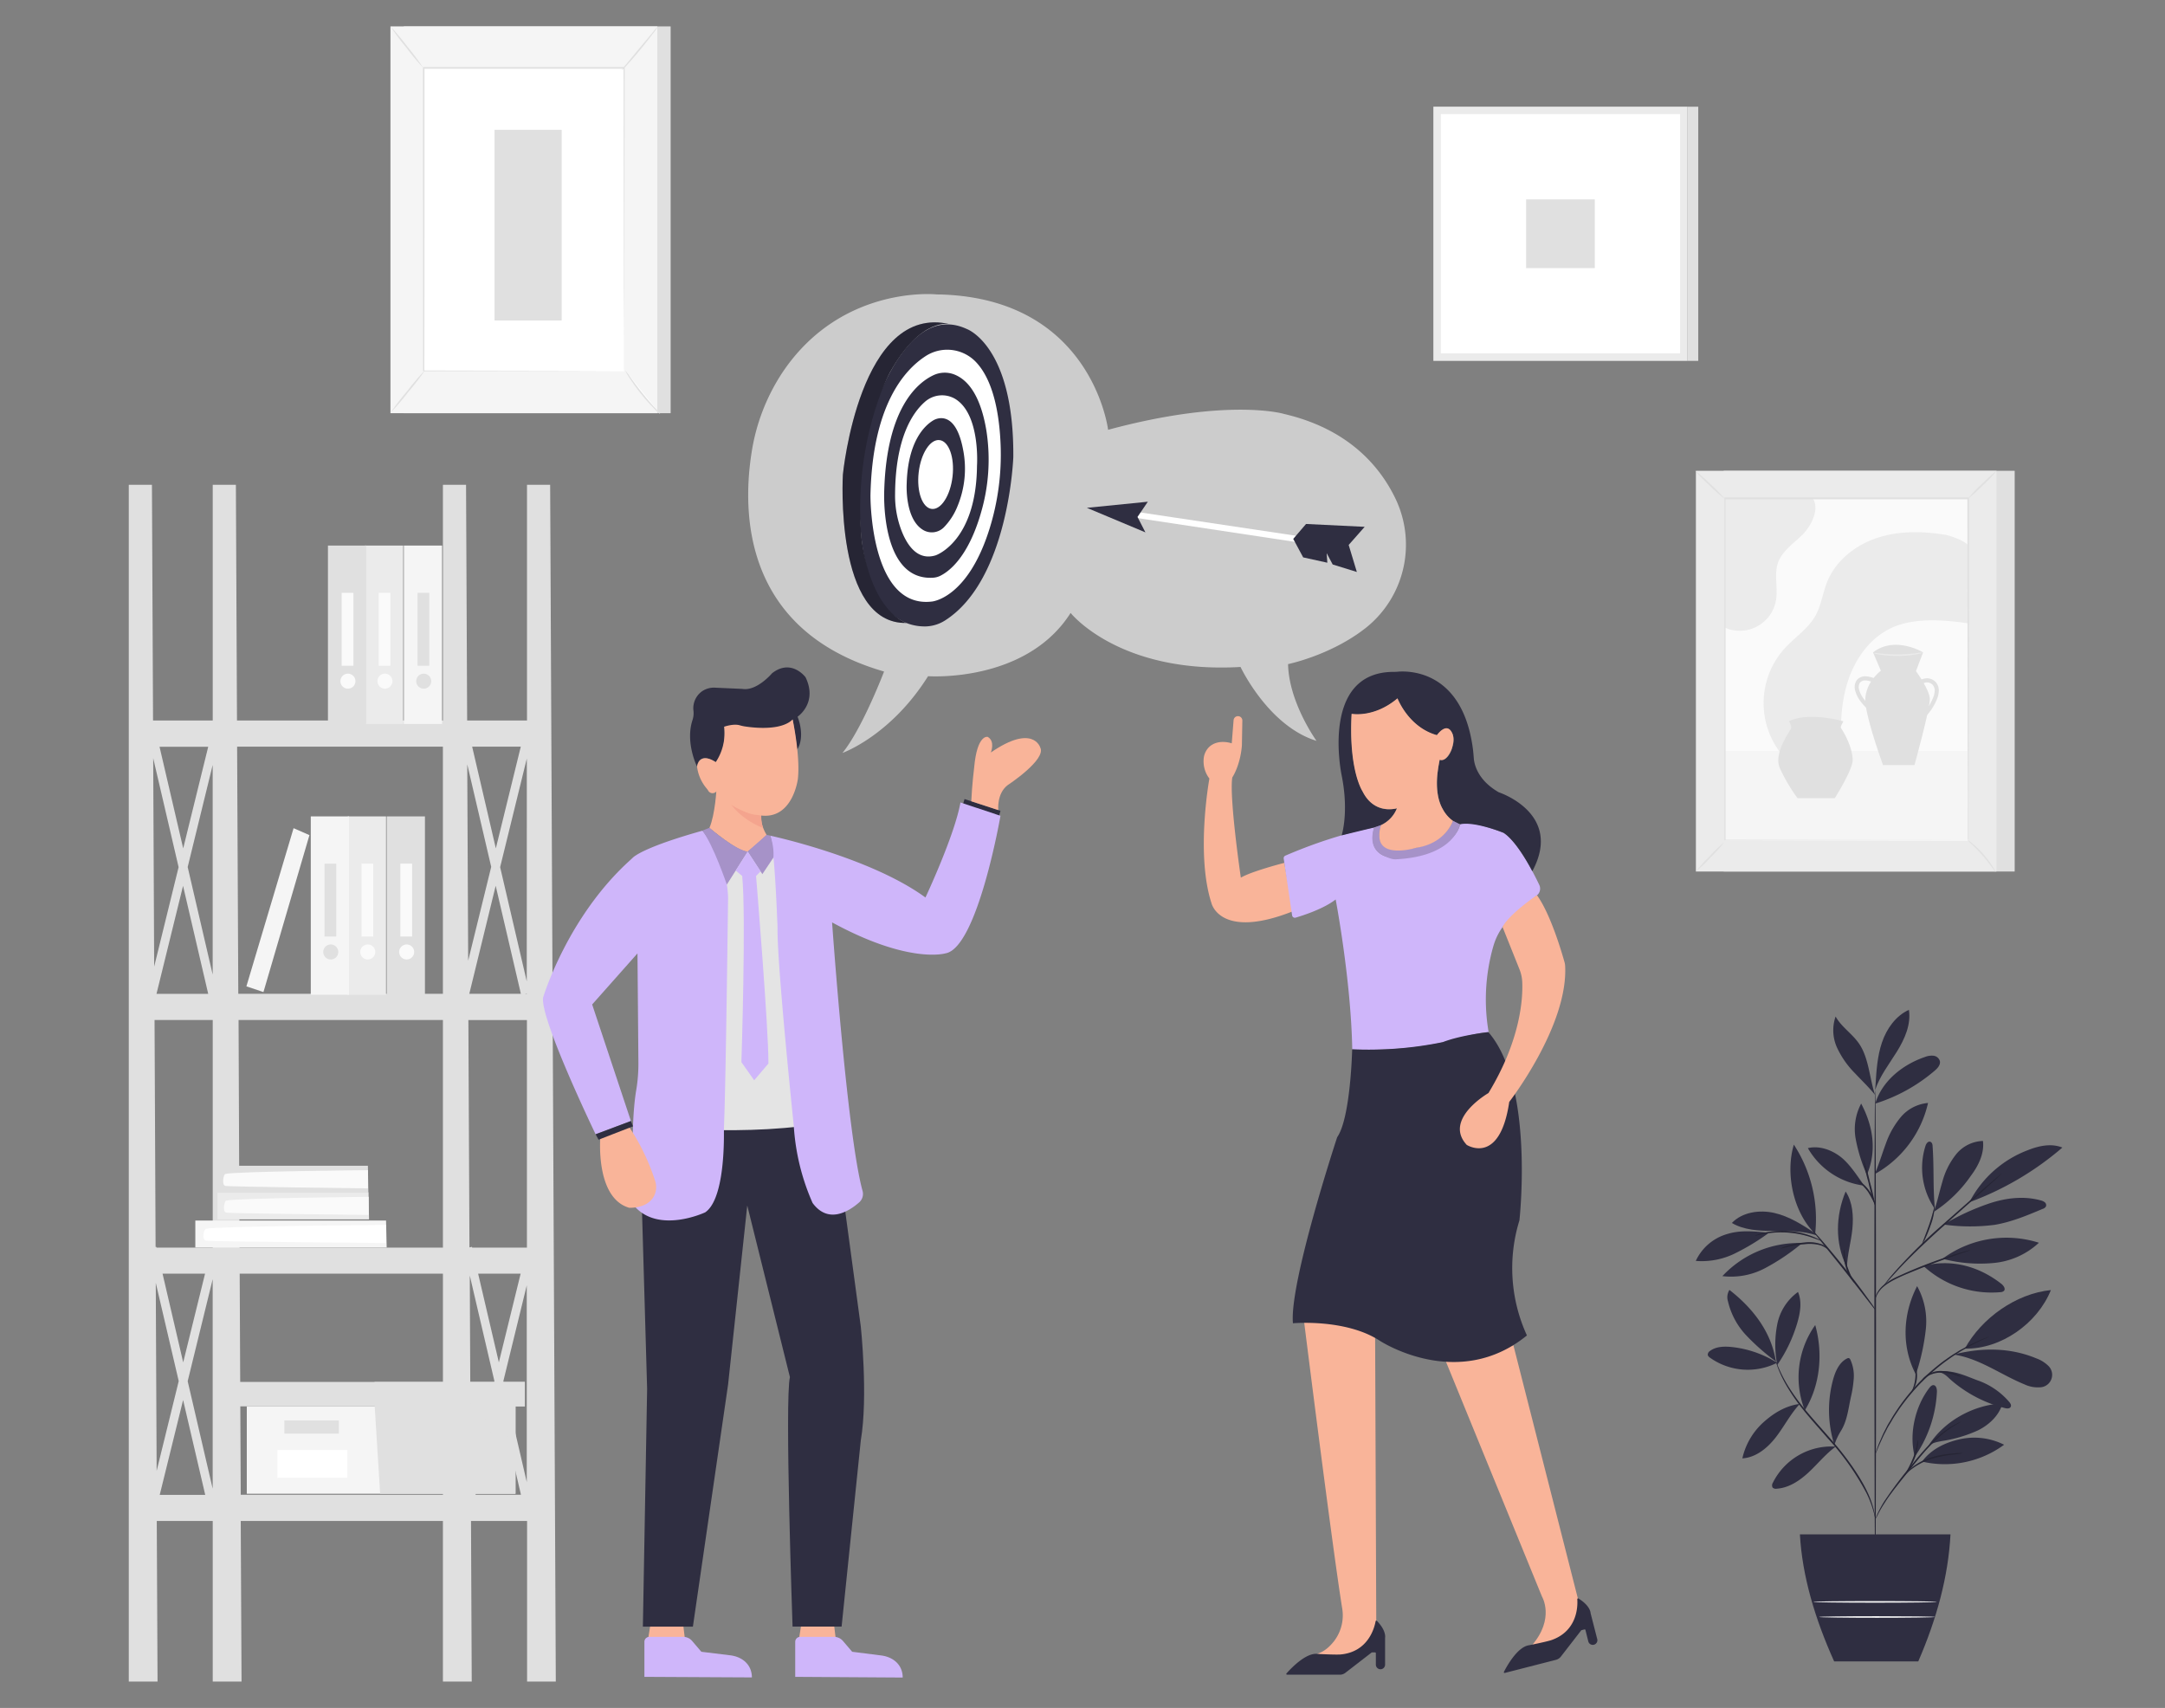 <svg id="a942e0e7-6291-4c72-b318-4f562cfaab5b" data-name="Layer 1" xmlns="http://www.w3.org/2000/svg" width="865.76" height="682.89" viewBox="0 0 865.76 682.89"><rect x="0" y="0" width="865.76" height="682.89" fill="#808080" stroke="none"/><path d="M710.62,544.86a42.54,42.54,0,0,0-18.19-6.29c-3-.29-6.23-.21-8.63,1.59a1.82,1.82,0,0,0-.89,1.58,2,2,0,0,0,.85,1.07,26.06,26.06,0,0,0,26.92,2.05" fill="#2f2e41"/><path d="M710.15,544.34A89.23,89.23,0,0,1,698.38,534,29.54,29.54,0,0,1,691,520.32a5.49,5.49,0,0,1,.58-4.57c9.42,7.33,16.76,16.82,18.57,28.59" fill="#2f2e41"/><path d="M710.53,544.78a42.24,42.24,0,0,1,.21-15.45A20.89,20.89,0,0,1,719,516.57c1.62,3.78.93,8.15-.21,12.11a58.75,58.75,0,0,1-8.17,17.2" fill="#2f2e41"/><path d="M719.74,561.33c-5.6.69-10.46,3.64-14.63,7.41a27.53,27.53,0,0,0-8.36,14.36c5.48-.34,10.12-4.2,13.46-8.54s5.7-9.08,9.42-13.13" fill="#2f2e41"/><path d="M721.73,563.91a36.09,36.09,0,0,1,4.16-34.11c3.19,11.32,2,24.1-4.16,34.11" fill="#2f2e41"/><path d="M733.88,578.39A26.11,26.11,0,0,0,709,592.75a2,2,0,0,0-.17,2,1.87,1.87,0,0,0,1.66.48c4.91-.32,9.27-3.27,12.86-6.63s6.73-7.27,10.7-10.18" fill="#2f2e41"/><path d="M733.5,577.61a46.46,46.46,0,0,1-.47-26c.92-3.34,2.45-6.85,5.54-8.43a1.13,1.13,0,0,1,.84-.15,1.21,1.21,0,0,1,.54.62,15.51,15.51,0,0,1,1.35,7.45,46.6,46.6,0,0,1-1.16,7.53c-1,4.61-1.49,9.56-4,13.53a28.31,28.31,0,0,0-1.6,3c-.48,1-.48,1.35-.91,2.17" fill="#2f2e41"/><path d="M765.69,582.4c-2.39-9.07.14-20.07,5.86-27.51.42-.54,1-1.13,1.66-1.07,1.06.1,1.35,1.5,1.35,2.56a49.59,49.59,0,0,1-8.81,26" fill="#2f2e41"/><path d="M768.59,584.38a40.07,40.07,0,0,0,32.83-6.73,26.61,26.61,0,0,0-17.78-2.18c-5.93,1.34-11.36,4-15,8.85" fill="#2f2e41"/><path d="M771,578.33c6.18-10.05,18-16.62,29.8-17.22-1.35,4.8-5.3,8.53-9.75,10.76a54.2,54.2,0,0,1-14.3,4.27c-1.9.36-4.51.77-5.75,2.26" fill="#2f2e41"/><path d="M766.31,549a86.51,86.51,0,0,0,3.8-17.49,29,29,0,0,0-3.48-17.27c-5.76,11.15-6.34,24.22-.5,35.31" fill="#2f2e41"/><path d="M785.71,539.22c6.73-12.25,20.5-22,34.42-23.41-5.38,13.37-20,23.71-34.42,23.41" fill="#2f2e41"/><path d="M781.46,541.63c10.07,1.52,18.63,8,28,11.84a12.62,12.62,0,0,0,6.34,1.22,5,5,0,0,0,3.1-8.78,13.46,13.46,0,0,0-4.59-2.79c-10.24-4.26-21.21-4.37-32-1.79" fill="#2f2e41"/><path d="M775.65,548.68c2.27.65,3.05,1.83,4.85,3.37A52.34,52.34,0,0,0,801.76,563c.8.2,1.87.27,2.27-.45s-.09-1.42-.55-2a29.43,29.43,0,0,0-12.83-8.7c-4.9-1.82-9.15-4-15-3.56" fill="#2f2e41"/><path d="M769.15,506.15A40.19,40.19,0,0,0,800,516.64a2.11,2.11,0,0,0,1.35-.5c.78-.85-.17-2.16-1.07-2.86-9.06-7.06-20-10-31.17-7.13" fill="#2f2e41"/><path d="M776.87,503.23a43,43,0,0,1,38.47-6.34A30.63,30.63,0,0,1,797,505a58.21,58.21,0,0,1-20.19-1.71" fill="#2f2e41"/><path d="M773.78,483.66c-.89-9-.31-16.15-.95-25.28,0-.72-.2-1.6-.89-1.85-.94-.37-1.73.79-2,1.76a29,29,0,0,0,3.86,25.17" fill="#2f2e41"/><path d="M773.18,484.62a53.16,53.16,0,0,0,15-14.57c3-4,5.39-8.89,4.78-13.86a14.39,14.39,0,0,0-10.77,5.38,30.18,30.18,0,0,0-5.5,11.08c-1.2,4-2,8.08-3.45,12" fill="#2f2e41"/><path d="M787.84,480.58a120.84,120.84,0,0,0,36.88-21.75c-4.4-1.78-9.42-.72-13.85,1.06a43.68,43.68,0,0,0-23.22,20.58" fill="#2f2e41"/><path d="M777.22,489.61a75.85,75.85,0,0,0,20.47.11c6.65-1.12,12.92-3.74,19.13-6.36a2.2,2.2,0,0,0,1.34-1,1.5,1.5,0,0,0-.45-1.63,4,4,0,0,0-1.63-.77c-6.73-1.88-14-1-20.66,1.24a96.19,96.19,0,0,0-18.2,8.4" fill="#2f2e41"/><path d="M738.39,506.39c-4.64-9.42-4.35-20.31-.34-30,2.83,4.29,3.18,9.78,2.7,14.9s-2.08,10.39-2.17,15.54" fill="#2f2e41"/><path d="M719.83,497a41.71,41.71,0,0,0-31.06,13.23,28.93,28.93,0,0,0,17-3.15,86,86,0,0,0,14.57-9.76" fill="#2f2e41"/><path d="M707.37,492.87c-5.68-.46-11.13-1.17-16.6.51a19.88,19.88,0,0,0-12.64,10.77,30,30,0,0,0,15.55-2.94,90.37,90.37,0,0,0,13.69-8.29" fill="#2f2e41"/><path d="M725.83,493.06c-5.1-3.36-10.35-6.73-16.28-8.08s-12.83-.36-17,4c4.81,2.82,10.65,3.16,16.16,3.16s12.42-.07,17.67,1.79" fill="#2f2e41"/><path d="M725.86,493.32c-8.72-8.57-12-23.95-8.52-35.66a54.3,54.3,0,0,1,8.52,35.66" fill="#2f2e41"/><path d="M749.86,469c1.64-3.82,2.8-7.83,4.26-11.72a34.06,34.06,0,0,1,6.11-10.77A16.1,16.1,0,0,1,771,441a43.53,43.53,0,0,1-21,28.27" fill="#2f2e41"/><path d="M745.51,474.1c-2.69-3.74-5.87-8.82-9.56-11.62s-8.5-4.5-13-3.42a30.27,30.27,0,0,0,22.57,15" fill="#2f2e41"/><path d="M746.39,469.37a63.67,63.67,0,0,1-4.31-13.95,21.71,21.71,0,0,1,2.18-14.17c4.79,9.06,6.32,18.84,2.37,28.26" fill="#2f2e41"/><path d="M749.9,441.25c2.69-9,10.93-15.59,19.8-18.61a7.49,7.49,0,0,1,3.47-.53,3,3,0,0,1,2.56,2.14c.32,1.52-.93,2.89-2.13,3.9a67.37,67.37,0,0,1-23.7,13.1" fill="#2f2e41"/><path d="M750,433.91c.35-5.78.72-11.65,2.59-17.14s5.51-10.62,10.76-13c.91,5.84-1.68,11.66-4.79,16.68s-6.86,9.78-8.72,15.38" fill="#2f2e41"/><path d="M749.86,437.9c-2.25-6.54-2.48-14.81-6.4-20.55-2.69-4-7.12-6.73-9.42-10.92a16.73,16.73,0,0,0,.55,12.4,36.16,36.16,0,0,0,7.26,10.36c2.89,3.1,5.38,5.38,8.08,8.71" fill="#2f2e41"/><path d="M749.9,630.5c-.18,0-.32-43.62-.34-97.43s.12-97.46.3-97.46.32,43.62.33,97.46S750.07,630.5,749.9,630.5Z" fill="#2f2e41"/><path d="M788,499.81a10.83,10.83,0,0,1-1.64.62L781.82,502c-3.79,1.35-9,3.18-14.71,5.49s-10.91,4.38-13.93,7a10.42,10.42,0,0,0-2.8,3.71c-.43,1-.51,1.65-.56,1.63s0-.15,0-.46a6.85,6.85,0,0,1,.32-1.26,9.74,9.74,0,0,1,2.69-3.94,24.16,24.16,0,0,1,6-3.77c2.42-1.12,5.1-2.3,8-3.48,5.69-2.32,11-4.14,14.81-5.38,1.92-.59,3.49-1,4.58-1.35A9.67,9.67,0,0,1,788,499.81Z" fill="#2f2e41"/><path d="M800.52,469.11a2.37,2.37,0,0,1-.46.49l-1.34,1.34-5.23,4.75-17.4,15.49c-6.73,6.05-12.65,11.82-16.72,16.16-2,2.18-3.64,4-4.73,5.22L753.37,514a3,3,0,0,1-.47.47,4.86,4.86,0,0,1,.38-.55c.27-.35.64-.87,1.17-1.52,1-1.35,2.6-3.16,4.59-5.38a219.15,219.15,0,0,1,16.63-16.34c6.81-6,13-11.46,17.5-15.36l5.38-4.6c.6-.49,1.09-.89,1.48-1.23A2.63,2.63,0,0,1,800.52,469.11Z" fill="#2f2e41"/><path d="M768.71,497.29c-.18-.06,1.24-3.35,2.7-7.49s2.1-7.63,2.27-7.61A25.79,25.79,0,0,1,772,490a51.81,51.81,0,0,1-2.11,5.25A8.47,8.47,0,0,1,768.71,497.29Z" fill="#2f2e41"/><path d="M749.94,523.72a8.75,8.75,0,0,1-1.05-1.23l-2.69-3.43c-2.25-2.91-5.39-6.93-8.86-11.33s-6.73-8.34-9-11.19l-2.69-3.39a9,9,0,0,1-.94-1.35,8.62,8.62,0,0,1,1.13,1.13c.7.76,1.68,1.87,2.89,3.26,2.41,2.79,5.68,6.73,9.18,11.09s6.56,8.48,8.71,11.46c1.09,1.49,1.95,2.69,2.53,3.56A8,8,0,0,1,749.94,523.72Z" fill="#2f2e41"/><path d="M741.58,513a15.25,15.25,0,0,1-3.51-6.55,19.21,19.21,0,0,1-.8-6.61h.29c-.13.5-.22.77-.27.76s0-.29,0-.81h.27a30.48,30.48,0,0,0,1.11,6.43A48.9,48.9,0,0,0,741.58,513Z" fill="#2f2e41"/><path d="M730.79,499.42a12.45,12.45,0,0,0-2.45-1.41,16.31,16.31,0,0,0-6.73-.54,42.57,42.57,0,0,0-6.84,1.1,22.55,22.55,0,0,1-2.81.68,9.32,9.32,0,0,1,2.69-1.11,31.2,31.2,0,0,1,6.9-1.34,14.75,14.75,0,0,1,7,.75A4.38,4.38,0,0,1,730.79,499.42Z" fill="#2f2e41"/><path d="M728.23,496.11c0,.09-1.43-.56-3.76-1.35a37.79,37.79,0,0,0-18.84-1.44c-2.42.44-3.88.88-3.92.78a4,4,0,0,1,1-.43,25.26,25.26,0,0,1,2.83-.79,33.46,33.46,0,0,1,19.12,1.45,22.47,22.47,0,0,1,2.69,1.23A3.34,3.34,0,0,1,728.23,496.11Z" fill="#2f2e41"/><path d="M749.86,482.19a72.73,72.73,0,0,1-2.69-9.49,75.49,75.49,0,0,1-2.13-9.65,76.79,76.79,0,0,1,2.69,9.51A79.16,79.16,0,0,1,749.86,482.19Z" fill="#2f2e41"/><path d="M750,482.19a47.59,47.59,0,0,0-3-5.68,25.56,25.56,0,0,0-4.46-4.6,4.23,4.23,0,0,1,1.72.89,13.83,13.83,0,0,1,3.26,3.35A12.74,12.74,0,0,1,750,482.19Z" fill="#2f2e41"/><path d="M749.9,607.24c-.07,0-.2-1-.69-2.89a40.76,40.76,0,0,0-2.92-7.56A104.49,104.49,0,0,0,730.83,575c-3.46-4-6.81-7.68-9.65-11.23a78.27,78.27,0,0,1-6.91-10,48.74,48.74,0,0,1-3.48-7.38c-.31-.91-.56-1.62-.68-2.11a4.85,4.85,0,0,1-.19-.75s.38,1,1.09,2.77a56.64,56.64,0,0,0,3.65,7.26,86.17,86.17,0,0,0,7,9.81c2.87,3.52,6.22,7.22,9.68,11.17,7,7.85,12.46,15.76,15.39,22a37.26,37.26,0,0,1,2.7,7.68,20.68,20.68,0,0,1,.39,2.2A5,5,0,0,1,749.9,607.24Z" fill="#2f2e41"/><path d="M784.35,568.33a18.25,18.25,0,0,1-1.75,1.08,40.34,40.34,0,0,0-4.68,3.1,52.67,52.67,0,0,0-6.15,5.61c-2.17,2.29-4.39,4.92-6.66,7.76-4.54,5.7-8.78,10.77-11.32,14.81a45.23,45.23,0,0,0-2.84,4.86,14.67,14.67,0,0,1-1,1.82,1.39,1.39,0,0,1,.16-.52c.17-.33.33-.8.61-1.41a45.09,45.09,0,0,1,2.69-5,162.59,162.59,0,0,1,11.21-14.91c2.28-2.84,4.53-5.51,6.73-7.78a50.42,50.42,0,0,1,6.31-5.56,34.25,34.25,0,0,1,4.84-3c.6-.3,1.09-.49,1.34-.62S784.34,568.31,784.35,568.33Z" fill="#2f2e41"/><path d="M785,581a25.21,25.21,0,0,1-3.77.56,50.86,50.86,0,0,0-9,1.79,26.94,26.94,0,0,0-8.07,4.26c-1.87,1.44-2.76,2.69-2.84,2.55a3.32,3.32,0,0,1,.56-.87,12.8,12.8,0,0,1,2-2,24.3,24.3,0,0,1,8.18-4.51,39.9,39.9,0,0,1,9.21-1.63A19.89,19.89,0,0,1,785,581Z" fill="#2f2e41"/><path d="M762.33,588.72c-.2-.1,1.53-2.69,2.86-6.27s1.55-6.73,1.76-6.65a5.88,5.88,0,0,1,0,2.05,22.8,22.8,0,0,1-1.12,4.82,23.23,23.23,0,0,1-2.22,4.43C762.89,588.16,762.42,588.78,762.33,588.72Z" fill="#2f2e41"/><path d="M795.51,534.42a4.54,4.54,0,0,1-.62.32l-1.79.81c-.78.33-1.73.76-2.81,1.34s-2.33,1.13-3.65,1.93L784.56,540c-.72.41-1.43.9-2.2,1.35-1.53.94-3.07,2.08-4.71,3.25a88.08,88.08,0,0,0-9.85,8.66,89.48,89.48,0,0,0-8.32,10.12c-1.12,1.68-2.21,3.26-3.08,4.83-.45.77-.92,1.51-1.35,2.24s-.75,1.45-1.11,2.12c-.74,1.35-1.27,2.61-1.79,3.72s-.93,2.06-1.24,2.85-.55,1.35-.76,1.82a2.91,2.91,0,0,1-.29.62,2.17,2.17,0,0,1,.19-.66c.16-.5.37-1.11.63-1.87a30.69,30.69,0,0,1,1.14-2.91c.5-1.12,1-2.41,1.71-3.77l1.09-2.15c.38-.74.85-1.48,1.35-2.28.87-1.59,1.95-3.19,3.07-4.88a84.37,84.37,0,0,1,8.33-10.25,88.15,88.15,0,0,1,9.94-8.68c1.67-1.17,3.24-2.3,4.78-3.21.78-.47,1.51-1,2.24-1.35s1.44-.78,2.11-1.16c1.35-.75,2.61-1.34,3.72-1.83.93-.46,1.88-.87,2.86-1.24l1.85-.71A1.85,1.85,0,0,1,795.51,534.42Z" fill="#2f2e41"/><path d="M768.24,552.71a4.37,4.37,0,0,1,1.5-2.24,9.52,9.52,0,0,1,6-2.31,16.44,16.44,0,0,1,6.35,1.24,9,9,0,0,1,2.41,1.17,14.8,14.8,0,0,1-2.54-.74,18.93,18.93,0,0,0-6.19-1,9.83,9.83,0,0,0-5.78,2A17.88,17.88,0,0,0,768.24,552.71Z" fill="#2f2e41"/><path d="M764.17,556.91a16.22,16.22,0,0,0,1.34-11.4,3.58,3.58,0,0,1,.71,1.62,11.4,11.4,0,0,1,.3,4.27,11.24,11.24,0,0,1-1.28,4C764.69,556.46,764.23,557,764.17,556.91Z" fill="#2f2e41"/><g opacity="0.2"><path d="M749.9,630.5c-.18,0-.32-43.62-.34-97.43s.12-97.46.3-97.46.32,43.62.33,97.46S750.07,630.5,749.9,630.5Z"/><path d="M788,499.81a10.83,10.83,0,0,1-1.64.62L781.82,502c-3.79,1.35-9,3.18-14.71,5.49s-10.91,4.38-13.93,7a10.42,10.42,0,0,0-2.8,3.71c-.43,1-.51,1.65-.56,1.63s0-.15,0-.46a6.85,6.85,0,0,1,.32-1.26,9.74,9.74,0,0,1,2.69-3.94,24.16,24.16,0,0,1,6-3.77c2.42-1.12,5.1-2.3,8-3.48,5.69-2.32,11-4.14,14.81-5.38,1.92-.59,3.49-1,4.58-1.35A9.67,9.67,0,0,1,788,499.81Z"/><path d="M800.52,469.11a2.37,2.37,0,0,1-.46.49l-1.34,1.34-5.23,4.75-17.4,15.49c-6.73,6.05-12.65,11.82-16.72,16.16-2,2.18-3.64,4-4.73,5.22L753.37,514a3,3,0,0,1-.47.47,4.86,4.86,0,0,1,.38-.55c.27-.35.64-.87,1.17-1.52,1-1.35,2.6-3.16,4.59-5.38a219.15,219.15,0,0,1,16.63-16.34c6.81-6,13-11.46,17.5-15.36l5.38-4.6c.6-.49,1.09-.89,1.48-1.23A2.63,2.63,0,0,1,800.52,469.11Z"/><path d="M768.71,497.29c-.18-.06,1.24-3.35,2.7-7.49s2.1-7.63,2.27-7.61A25.79,25.79,0,0,1,772,490a51.81,51.81,0,0,1-2.11,5.25A8.47,8.47,0,0,1,768.71,497.29Z"/><path d="M749.94,523.72a8.75,8.75,0,0,1-1.05-1.23l-2.69-3.43c-2.25-2.91-5.39-6.93-8.86-11.33s-6.73-8.34-9-11.19l-2.69-3.39a9,9,0,0,1-.94-1.35,8.62,8.62,0,0,1,1.13,1.13c.7.76,1.68,1.87,2.89,3.26,2.41,2.79,5.68,6.73,9.18,11.09s6.56,8.48,8.71,11.46c1.09,1.49,1.95,2.69,2.53,3.56A8,8,0,0,1,749.94,523.72Z"/><path d="M741.58,513a15.25,15.25,0,0,1-3.51-6.55,19.21,19.21,0,0,1-.8-6.61h.29c-.13.5-.22.77-.27.76s0-.29,0-.81h.27a30.48,30.48,0,0,0,1.11,6.43A48.9,48.9,0,0,0,741.58,513Z"/><path d="M730.79,499.42a12.45,12.45,0,0,0-2.45-1.41,16.31,16.31,0,0,0-6.73-.54,42.57,42.57,0,0,0-6.84,1.1,22.55,22.55,0,0,1-2.81.68,9.32,9.32,0,0,1,2.69-1.11,31.2,31.2,0,0,1,6.9-1.34,14.75,14.75,0,0,1,7,.75A4.38,4.38,0,0,1,730.79,499.42Z"/><path d="M728.23,496.11c0,.09-1.43-.56-3.76-1.35a37.79,37.79,0,0,0-18.84-1.44c-2.42.44-3.88.88-3.92.78a4,4,0,0,1,1-.43,25.26,25.26,0,0,1,2.83-.79,33.46,33.46,0,0,1,19.12,1.45,22.47,22.47,0,0,1,2.69,1.23A3.34,3.34,0,0,1,728.23,496.11Z"/><path d="M749.86,482.19a72.73,72.73,0,0,1-2.69-9.49,75.49,75.49,0,0,1-2.13-9.65,76.79,76.79,0,0,1,2.69,9.51A79.16,79.16,0,0,1,749.86,482.19Z"/><path d="M750,482.19a47.59,47.59,0,0,0-3-5.68,25.56,25.56,0,0,0-4.46-4.6,4.23,4.23,0,0,1,1.72.89,13.83,13.83,0,0,1,3.26,3.35A12.74,12.74,0,0,1,750,482.19Z"/><path d="M749.9,607.24c-.07,0-.2-1-.69-2.89a40.76,40.76,0,0,0-2.92-7.56A104.49,104.49,0,0,0,730.83,575c-3.46-4-6.81-7.68-9.65-11.23a78.27,78.27,0,0,1-6.91-10,48.74,48.74,0,0,1-3.48-7.38c-.31-.91-.56-1.62-.68-2.11a4.85,4.85,0,0,1-.19-.75s.38,1,1.09,2.77a56.64,56.64,0,0,0,3.65,7.26,86.17,86.17,0,0,0,7,9.81c2.87,3.52,6.22,7.22,9.68,11.17,7,7.85,12.46,15.76,15.39,22a37.26,37.26,0,0,1,2.7,7.68,20.68,20.68,0,0,1,.39,2.2A5,5,0,0,1,749.9,607.24Z"/><path d="M784.35,568.33a18.25,18.25,0,0,1-1.75,1.08,40.34,40.34,0,0,0-4.68,3.1,52.67,52.67,0,0,0-6.15,5.61c-2.17,2.29-4.39,4.92-6.66,7.76-4.54,5.7-8.78,10.77-11.32,14.81a45.23,45.23,0,0,0-2.84,4.86,14.67,14.67,0,0,1-1,1.82,1.39,1.39,0,0,1,.16-.52c.17-.33.33-.8.61-1.41a45.09,45.09,0,0,1,2.69-5,162.59,162.59,0,0,1,11.21-14.91c2.28-2.84,4.53-5.51,6.73-7.78a50.42,50.42,0,0,1,6.31-5.56,34.25,34.25,0,0,1,4.84-3c.6-.3,1.09-.49,1.34-.62S784.34,568.31,784.35,568.33Z"/><path d="M785,581a25.21,25.21,0,0,1-3.77.56,50.86,50.86,0,0,0-9,1.79,26.94,26.94,0,0,0-8.07,4.26c-1.87,1.44-2.76,2.69-2.84,2.55a3.32,3.32,0,0,1,.56-.87,12.8,12.8,0,0,1,2-2,24.3,24.3,0,0,1,8.18-4.51,39.9,39.9,0,0,1,9.21-1.63A19.89,19.89,0,0,1,785,581Z"/><path d="M762.33,588.72c-.2-.1,1.53-2.69,2.86-6.27s1.55-6.73,1.76-6.65a5.88,5.88,0,0,1,0,2.05,22.8,22.8,0,0,1-1.12,4.82,23.23,23.23,0,0,1-2.22,4.43C762.89,588.16,762.42,588.78,762.33,588.72Z"/><path d="M795.51,534.42a4.54,4.54,0,0,1-.62.32l-1.79.81c-.78.33-1.73.76-2.81,1.34s-2.33,1.13-3.65,1.93L784.56,540c-.72.41-1.43.9-2.2,1.35-1.53.94-3.07,2.08-4.71,3.25a88.08,88.08,0,0,0-9.85,8.66,89.48,89.48,0,0,0-8.32,10.12c-1.12,1.68-2.21,3.26-3.08,4.83-.45.77-.92,1.51-1.35,2.24s-.75,1.45-1.11,2.12c-.74,1.35-1.27,2.61-1.79,3.72s-.93,2.06-1.24,2.85-.55,1.35-.76,1.82a2.91,2.91,0,0,1-.29.62,2.17,2.17,0,0,1,.19-.66c.16-.5.37-1.11.63-1.87a30.69,30.69,0,0,1,1.14-2.91c.5-1.12,1-2.41,1.71-3.77l1.09-2.15c.38-.74.85-1.48,1.35-2.28.87-1.59,1.95-3.19,3.07-4.88a84.37,84.37,0,0,1,8.33-10.25,88.15,88.15,0,0,1,9.94-8.68c1.67-1.17,3.24-2.3,4.78-3.21.78-.47,1.51-1,2.24-1.35s1.44-.78,2.11-1.16c1.35-.75,2.61-1.34,3.72-1.83.93-.46,1.88-.87,2.86-1.24l1.85-.71A1.85,1.85,0,0,1,795.51,534.42Z"/><path d="M768.24,552.71a4.37,4.37,0,0,1,1.5-2.24,9.52,9.52,0,0,1,6-2.31,16.44,16.44,0,0,1,6.35,1.24,9,9,0,0,1,2.41,1.17,14.8,14.8,0,0,1-2.54-.74,18.93,18.93,0,0,0-6.19-1,9.83,9.83,0,0,0-5.78,2A17.88,17.88,0,0,0,768.24,552.71Z"/><path d="M764.17,556.91a16.22,16.22,0,0,0,1.34-11.4,3.58,3.58,0,0,1,.71,1.62,11.4,11.4,0,0,1,.3,4.27,11.24,11.24,0,0,1-1.28,4C764.69,556.46,764.23,557,764.17,556.91Z"/></g><path d="M719.76,613.5c.94,16.68,6,33.65,13.69,50.77H767.1c7.37-17,12-33.9,12.88-50.77Z" fill="#2f2e41"/><path d="M774.53,640.48c0,.17-11.08.32-24.73.32s-24.71-.15-24.71-.32,11.07-.31,24.71-.31S774.53,640.31,774.53,640.48Z" fill="#fafafa"/><path d="M773.75,646.52c0,.17-10.38.32-23.18.32s-23.16-.15-23.16-.32,10.37-.31,23.16-.31S773.75,646.34,773.75,646.52Z" fill="#fafafa"/><g id="bdf3f0c6-e776-48ea-baa8-b0b38195ad4d" data-name="freesvgillustration--background-complete--inject-4"><rect x="161.48" y="10.55" width="106.7" height="154.66" fill="#e0e0e0"/><rect x="156.14" y="10.55" width="106.7" height="154.66" fill="#f5f5f5"/><rect x="169.39" y="27.31" width="80.18" height="121.16" fill="#fff"/><path d="M249.57,148.46v-9c0-5.86,0-14.27-.07-25,0-21.36-.08-51.56-.14-87.24l.27.27H169.46l.29-.3c0,45.7,0,87.89-.06,121.15l-.23-.22,58.37.12,16.12.06H244l-16.07.06-58.51.11h-.23v-.23c0-33.3,0-75.45-.06-121.15v-.29H249.8v.27c-.06,35.69-.11,66-.13,87.41,0,10.66-.06,19.11-.07,24.9v8.28C249.6,148.15,249.57,148.46,249.57,148.46Z" fill="#e0e0e0"/><path d="M263.1,10.55a18.11,18.11,0,0,1-1.9,2.77c-1.24,1.66-3,3.91-5,6.35s-3.89,4.59-5.28,6.13a19.89,19.89,0,0,1-2.34,2.34,19.35,19.35,0,0,1,2-2.66l5.13-6.23,5.17-6.14A20.55,20.55,0,0,1,263.1,10.55Z" fill="#e0e0e0"/><path d="M250,148.07a99.57,99.57,0,0,0,14,17.5" fill="#fff"/><path d="M264,165.57a16.09,16.09,0,0,1-2.44-2.22,77.12,77.12,0,0,1-9.93-12.41,17.26,17.26,0,0,1-1.63-2.87,20.12,20.12,0,0,1,2,2.64c1.17,1.65,2.83,3.91,4.76,6.32s3.77,4.53,5.12,6A24.42,24.42,0,0,1,264,165.57Z" fill="#e0e0e0"/><path d="M156.11,165.1q7-8.62,14-17.25" fill="#fff"/><path d="M170.09,147.86a102.7,102.7,0,0,1-6.76,8.8,103.51,103.51,0,0,1-7.22,8.45,108.93,108.93,0,0,1,6.77-8.81A103.54,103.54,0,0,1,170.09,147.86Z" fill="#e0e0e0"/><path d="M156.14,10.55a101.08,101.08,0,0,1,6.78,8.11,100.26,100.26,0,0,1,6.33,8.47A94,94,0,0,1,162.46,19,93.14,93.14,0,0,1,156.14,10.55Z" fill="#e0e0e0"/><rect x="197.75" y="51.9" width="26.85" height="76.24" fill="#e0e0e0"/><rect x="573.19" y="42.65" width="101.64" height="101.64" fill="#ebebeb"/><rect x="576.18" y="45.63" width="95.66" height="95.66" fill="#fff"/><rect x="610.28" y="79.73" width="27.47" height="27.47" fill="#e0e0e0"/><rect x="674.83" y="42.67" width="4.29" height="101.62" fill="#e0e0e0"/><rect x="689.27" y="188.24" width="116.38" height="160.22" fill="#e0e0e0"/><rect x="678.17" y="188.24" width="120.19" height="160.22" fill="#ebebeb"/><rect x="689.64" y="199.44" width="97.29" height="136.65" fill="#fafafa"/><path d="M689.64,336.09H786.9V300.24H689.64Z" fill="#f5f5f5"/><path d="M749,260.84l3.14,7.33S745,273.41,746,281.5s7,24.4,7,24.4h12.58s6.29-22.75,6.14-26.49-5.55-11.08-5.55-11.08l2.85-7.49S757.88,254,749,260.84Z" fill="#e0e0e0"/><path d="M748.39,284.94c-2.44-2.19-5.47-4.92-6.46-8.62a5,5,0,0,1,.55-4.36,4.41,4.41,0,0,1,3.67-1.55,10.9,10.9,0,0,1,3.51.87l-.57,1.55a9.42,9.42,0,0,0-3-.77,2.79,2.79,0,0,0-2.34.91,3.49,3.49,0,0,0-.27,2.91c.88,3.25,3.69,5.79,6,7.84Z" fill="#e0e0e0"/><path d="M770.51,286l-1.17-1.1a19.93,19.93,0,0,0,3.59-5.72,8.27,8.27,0,0,0,.73-2.84,3.72,3.72,0,0,0-.76-2.47,3.17,3.17,0,0,0-2.68-1,4.79,4.79,0,0,0-2.78,1.42l-1.17-1.17a6.31,6.31,0,0,1,3.77-1.88,4.75,4.75,0,0,1,4.09,1.54,5.1,5.1,0,0,1,1.17,3.6,9.88,9.88,0,0,1-.84,3.41A21.7,21.7,0,0,1,770.51,286Z" fill="#e0e0e0"/><path d="M769.1,260.91a12.42,12.42,0,0,1-2.88.73,45.38,45.38,0,0,1-7.17.63,43,43,0,0,1-7.17-.53,10.75,10.75,0,0,1-2.9-.68,21,21,0,0,1,3,.26,63.3,63.3,0,0,0,14.21-.12A18.2,18.2,0,0,1,769.1,260.91Z" fill="#ebebeb"/><path d="M786.94,217.93c-1.18-1.67-7-3.76-9.05-4.1-9.06-1.49-18.51-1.64-27.23,1.24s-16.59,9.1-20,17.58c-1.76,4.39-2.35,9.25-4.6,13.39-2.91,5.26-8.2,8.66-12.29,13.1a32.64,32.64,0,0,0-1.71,41.95l24.42.3c-.6-9.61-.57-19.42,2.34-28.62S747.74,255,756.51,251c9.19-4.17,20.88-3.16,30.87-1.73Z" fill="#ebebeb"/><path d="M725,199.44c2.71,4.18-.77,11-4.32,14.47S712.62,220.33,711,225s0,9.91-.77,14.82A14.69,14.69,0,0,1,693.31,252a14.4,14.4,0,0,1-3.67-1.11V199.44Z" fill="#ebebeb"/><path d="M715.36,288.4s1.34,1.85.8,3-6.89,9.7-4.5,15.53a66.33,66.33,0,0,0,7.16,12.2h14.89s7.32-11.54,7.16-15.39c-.25-6.37-4.91-13-4.91-13l1.18-2.34S723.33,284.41,715.36,288.4Z" fill="#e0e0e0"/><path d="M786.94,336.09V326c0-6.52,0-16-.09-28.13,0-24.05-.08-58.18-.12-98.52l.27.28H689.74l.3-.3V336l-.24-.25,70.74.13h19.71l-19.56.06-70.89.13h-.25V198.89h97.86v.27c0,40.41-.11,74.6-.15,98.71,0,12,0,21.5-.07,28v9.31A2.35,2.35,0,0,1,786.94,336.09Z" fill="#e0e0e0"/><path d="M798.36,188.24a42.22,42.22,0,0,1-5.49,5.85,70,70,0,0,1-5.93,5.38,41.77,41.77,0,0,1,5.5-5.86A77.07,77.07,0,0,1,798.36,188.24Z" fill="#e0e0e0"/><path d="M677.86,188.2a56.41,56.41,0,0,1,6.15,5.41,55.62,55.62,0,0,1,5.73,5.86,55.4,55.4,0,0,1-6.15-5.4A55.72,55.72,0,0,1,677.86,188.2Z" fill="#e0e0e0"/><path d="M678.18,348.45a56,56,0,0,1,5.45-6.06,53.72,53.72,0,0,1,5.86-5.63,58,58,0,0,1-5.46,6.06A55.57,55.57,0,0,1,678.18,348.45Z" fill="#e0e0e0"/><path d="M798,348.66c-.17.1-2.15-3.15-5.23-6.64s-6-5.92-5.86-6.07a9.45,9.45,0,0,1,2,1.45,37.26,37.26,0,0,1,4.31,4.21,39.51,39.51,0,0,1,3.61,4.84A8,8,0,0,1,798,348.66Z" fill="#e0e0e0"/><polygon points="98.69 562.3 98.69 597.24 149.78 597.24 206.13 597.24 206.13 562.3 98.69 562.3" fill="#f5f5f5"/><polygon points="94.17 552.54 94.17 562.3 209.88 562.3 209.88 552.54 149.78 552.54 94.17 552.54" fill="#e0e0e0"/><polygon points="152.02 597.24 206.13 597.24 206.13 562.3 209.88 562.3 209.88 552.54 149.78 552.54 149.78 561.4 152.02 597.24" fill="#e0e0e0"/><rect x="113.71" y="567.94" width="21.79" height="5.26" fill="#e0e0e0"/><rect x="110.91" y="579.77" width="27.98" height="11.11" fill="#fff"/><path d="M222.26,672.34,220,193.84h-9.26v94.23H186.81l-.44-94.23h-9.25v94.23H94.77l-.44-94.23H85.07v94.23H61.2l-.44-94.23H51.5v478.5H63l-.31-64.21H85.07v64.21H96.59l-.32-64.21h80.85v64.21h11.52l-.29-64.21h22.42v64.21Zm-149-127.62L65,509.25H82Zm11.79-33.26v83.78l-10-43Zm0-121.79-10-43,10-40.82Zm-1.79,7.7H62.58L73.2,354.19Zm-10-58.16L63.8,298.59H83.26Zm-1.84,7.5-9.77,39.77-.39-83.34ZM62.29,512.9l9.18,39.31-8.83,35.9Zm10.93,46.87,8.85,37.93H63.87ZM62.59,498.84l-.08-.32-.29.06-.42-90.74H85.07v91Zm32.81-91h81.72v91H95.77Zm102.82-53.68,10.07,43.18H187.67Zm-11,29.95-.37-78.51,9.58,41Zm23.43,8.29L200,346.71l10.67-43.45Zm0,4.79v.15H210Zm0,116.72v78.68l-9.37-40.36Zm-11.16,30.81-8.29-35.47h17Zm-1.21-205.51-9.47-40.68h19.45Zm12.43,68.64v91h-21.9l-.08-.32-1,.22-.43-90.9Zm-13,144.36-9.48,38.67L187.86,510Zm1.76,7.52,8.86,37.93H190.15Zm-22.36-261.2v98.81H95.29l-.47-98.81ZM97.71,597.66H96.27l-.42-88.41h81.27v88.41Z" fill="#e0e0e0"/><rect x="154.63" y="326.42" width="15.3" height="71.33" fill="#e0e0e0"/><path d="M165.62,380.63a3,3,0,1,1-3.05-3h0A3,3,0,0,1,165.62,380.63Z" fill="#fafafa"/><rect x="160.11" y="345.31" width="4.69" height="29.15" fill="#fafafa"/><rect x="139.08" y="326.42" width="15.3" height="71.33" fill="#ebebeb"/><path d="M150.07,380.63a3,3,0,1,1-3-3h0A3,3,0,0,1,150.07,380.63Z" fill="#fafafa"/><rect x="144.56" y="345.31" width="4.69" height="29.15" fill="#fafafa"/><rect x="124.28" y="326.42" width="15.3" height="71.33" fill="#f5f5f5"/><path d="M135.27,380.63a3,3,0,1,1-3.05-3h0A3,3,0,0,1,135.27,380.63Z" fill="#e0e0e0"/><rect x="129.76" y="345.31" width="4.69" height="29.15" fill="#e0e0e0"/><polygon points="105.35 396.66 123.74 333.91 117.4 331.13 98.53 394.38 105.35 396.66" fill="#f5f5f5"/><polygon points="78.11 498.79 78.11 488 154.38 488 154.63 498.79 78.11 498.79" fill="#f5f5f5"/><path d="M154.41,489.76s-67.64.5-72,1.53c-.94.22-1.9,4.37,0,4.76s72,.95,72,.95Z" fill="#fff"/><polygon points="86.97 487.56 86.97 476.77 147.38 476.77 147.58 487.56 86.97 487.56" fill="#ebebeb"/><path d="M147.42,478.53s-53.59.5-57,1.53c-.75.23-1.52,4.38,0,4.76s57,.95,57,.95Z" fill="#fafafa"/><polygon points="86.7 476.9 86.7 466.1 147.12 466.1 147.31 476.9 86.7 476.9" fill="#e0e0e0"/><path d="M147.15,467.87s-53.59.49-57.05,1.52c-.75.22-1.52,4.38,0,4.76s57.05,1,57.05,1Z" fill="#fafafa"/><rect x="161.49" y="218.13" width="15.3" height="71.33" fill="#f5f5f5"/><path d="M172.44,272.35a3,3,0,1,1-3-3h0A3,3,0,0,1,172.44,272.35Z" fill="#e0e0e0"/><rect x="166.98" y="237.03" width="4.69" height="29.15" fill="#e0e0e0"/><rect x="145.94" y="218.13" width="15.3" height="71.33" fill="#ebebeb"/><path d="M156.93,272.35a3,3,0,1,1-3-3h0A3,3,0,0,1,156.93,272.35Z" fill="#fafafa"/><rect x="151.44" y="237.03" width="4.68" height="29.15" fill="#fafafa"/><rect x="131.14" y="218.13" width="15.3" height="71.33" fill="#e0e0e0"/><path d="M142.13,272.35a3,3,0,1,1-3-3h0A3,3,0,0,1,142.13,272.35Z" fill="#fafafa"/><rect x="136.63" y="237.03" width="4.69" height="29.15" fill="#fafafa"/></g><path d="M443.12,171.85s-6.33-52.4-67.1-54.11c-.77,0-1.54,0-2.31-.09-5.45-.32-39-1-60.63,31a79.9,79.9,0,0,0-12.55,32.46c-3.8,24.32-3.13,71.14,53,87.39,0,0-8.73,22.89-16.64,32.55,0,0,19.26-6.82,34.24-30.69,0,0,39.14,2.84,57-25.29,0,0,19.38,24.44,67.95,21.6,0,0,11.06,23.59,30.38,29.55,0,0-11.08-15.34-11.37-30.69,0,0,17.31-3.53,31.28-14.64a42.52,42.52,0,0,0,11.43-52c-6.17-12.59-18.77-27.48-44.41-33.4C513.46,165.45,490.88,158.94,443.12,171.85Z" fill="#ccc"/><path d="M577.69,543.15l38.93,95.2s5.29,8.78-4.09,19.58c0,0,19.63,1.52,18.57-18.31L605.19,537.87Z" fill="#f9b499"/><path d="M526.6,661.23c23.58,4.39,23.75-13.24,23.75-13.24l-.45-113.83s-13.5-6.36-28.56-6.93c0,0,11.27,90.18,15.38,115.8a16.93,16.93,0,0,1-3.37,13.31C531.73,658.36,529.43,660.54,526.6,661.23Z" fill="#f9b499"/><path d="M513.58,345s-13.12,3.36-17.38,5.92c0,0-4.69-32-3.42-40.07,0,0,3.2-4.69,3.84-12.79l.18-9.93a1.75,1.75,0,0,0-1.75-1.79h0a1.75,1.75,0,0,0-1.75,1.61l-.74,9.26s-5.53-2-9.16,1.58a7.5,7.5,0,0,0-2.09,5,11.32,11.32,0,0,0,2.31,7.5s-5.54,30.26.85,49.87c0,0,3.46,14.71,32.53,3.2Z" fill="#f9b499"/><polygon points="384.72 322.75 385.71 319.49 400.07 324.18 399.07 327.87 384.72 322.75" fill="#2f2e41"/><path d="M396.23,300.87s1.85-4.54-1.28-6.25c0,0-4.21-1.14-5.4,12.3,0,0-.87,6.94-1.14,13.45l10.8,3.53s-.71-6.54,3.7-9.95c0,0,15.63-10.24,13.07-15.07C416,298.88,413.14,289.22,396.23,300.87Z" fill="#f9b499"/><polygon points="260.25 648.65 259.18 655.26 273.89 655.26 272.82 646.52 260.25 648.65" fill="#f9b499"/><polygon points="320.56 648.65 319.5 655.26 334.21 655.26 333.14 646.52 320.56 648.65" fill="#f9b499"/><rect x="285.49" y="340.52" width="33.78" height="115.17" fill="#e4e4e4"/><path d="M255.84,450.07s44,5.14,77.29-1.82l11.09,82.11s3,27.92,0,45.61l-7.67,74.39H316.94s-3.2-90.59-1.06-99.75L298.82,482l-7.67,71.62-14.07,96.77h-20l1.7-95.06-2.56-88.81Z" fill="#2f2e41"/><path d="M280.92,332.13s10,12.15,10.23,26.86c0,0-.87,71.56-1.56,89.3-.07,1.86-.11,3.72-.1,5.59,0,7-.58,26.19-7.5,30.86,0,0-18.55,8.74-28.35-2.55,0,0-1.94-30,.75-46.15a63.83,63.83,0,0,0,.9-11l-.37-43.84L236.8,401.62l15.5,46.6-14.12,5.3s-22.27-46.15-21-54.67c0,0,9.67-32.38,35.06-55.16.25-.22.49-.46.73-.69C253.89,342.09,258.71,338.37,280.92,332.13Z" fill="#cfb6fa"/><path d="M332.74,368.8s6,85.08,12.19,107.36a4.5,4.5,0,0,1-1.38,4.61c-3.89,3.41-12.24,8.88-18.6.22a89.54,89.54,0,0,1-7.53-30.92s-6.75-64.65-6.49-79.19c0,0-1.09-31.78-2.94-36.76,0,0,39.93,8.53,62.09,24.73,0,0,11.66-24.8,14-38l16,5.33s-9.17,52.86-22,55C378.11,381.16,363.67,385.65,332.74,368.8Z" fill="#cfb6fa"/><path d="M286.53,315.22S286,325.74,283.69,331c0,0,11.16,9.52,15.32,9.52,0,0,4-3.27,7.56-6.68,0-.07-3.08-4.42-2-9.38Z" fill="#f9b499"/><path d="M299,340.52l-8.35,13.15s-5.31-15.62-9.74-21.54l2.77-1.13S293.65,339.74,299,340.52Z" fill="#cfb6fa"/><path d="M299,340.52l-8.35,13.15s-5.31-15.62-9.74-21.54l2.77-1.13S293.65,339.74,299,340.52Z" opacity="0.2"/><path d="M306.57,333.84l1.42.28a20.57,20.57,0,0,1,1,3.72,21,21,0,0,1,.29,5.05l-4.42,6.61-5.89-9Z" fill="#cfb6fa"/><path d="M306.57,333.84l1.42.28a20.57,20.57,0,0,1,1,3.72,21,21,0,0,1,.29,5.05l-4.42,6.61-5.89-9Z" opacity="0.2"/><path d="M296.8,350.25l-2.59-2.18,4.8-7.55,5.15,7.86-1.82,1.87s5.08,61.46,4.94,75l-5.69,6.68-5.11-7.25S298.4,366.24,296.8,350.25Z" fill="#cfb6fa"/><path d="M257.69,670.46v-14a2,2,0,0,1,2-2h13.5a4.73,4.73,0,0,1,3.58,1.64l3.7,4.33L292,661.84c5,.62,8.67,3.84,8.67,8.84h0Z" fill="#cfb6fa"/><path d="M318,670.46v-14a2,2,0,0,1,2-2h13.5a4.73,4.73,0,0,1,3.58,1.64l3.7,4.33,11.53,1.46c5,.62,8.67,3.84,8.67,8.84h0Z" fill="#cfb6fa"/><path d="M513.33,343.26,516.7,366a1.11,1.11,0,0,0,1.42.9c3.09-.91,11.25-3.54,16-7.27,0,0,6.14,32.19,6.63,59.95,0,0,23.09,1.23,40.29-3.93,0,0,10.32-2.95,14.25-2.95a77.23,77.23,0,0,1,1.85-34.27,25.16,25.16,0,0,1,8-12.41l9.5-8.06a3.47,3.47,0,0,0,.9-4.15c-2.47-5.19-8.61-17.16-14.22-20.79,0,0-13.65-5.55-17.48-3.41,0,0-1.07,10.44-23.45,13.42,0,0-14.49,1.92-10.87-12.15,0,0-14.84,2.31-35.49,11.22A1.12,1.12,0,0,0,513.33,343.26Z" fill="#cfb6fa"/><path d="M540.72,419.55s-.62,27.47-6,35.14c0,0-19.18,58.19-17.69,74.39,0,0,21.1-1.92,34.75,7,0,0,31.11,20.46,58.82-2.13a64.64,64.64,0,0,1-3-46s6.09-54-12.41-75.27c0,0-11,1.17-18.25,4A148.53,148.53,0,0,1,540.72,419.55Z" fill="#2f2e41"/><path d="M600.84,370.62l6.77,16.91a15.51,15.51,0,0,1,1.12,5.11c.28,6.53-.6,23.12-13.51,44.39,0,0-18.17,10.46-8.69,20.73,0,0,13.23,8.5,17-17.18,0,0,23.66-30.46,22.35-54.46a6.31,6.31,0,0,0-.21-1.29c-.95-3.42-5.58-19.42-11.06-26.9C614.6,357.93,603.76,365.24,600.84,370.62Z" fill="#f9b499"/><path d="M536.51,334s3-9.06,0-24c0,0-8.73-41,20.45-41.36.74,0,1.48,0,2.21-.09,4.74-.36,25.66-.13,29.8,30.66.18,1.34.29,2.69.39,4,.16,2.13,1.38,8.65,10,13.58,0,0,25.91,8.4,13.39,31.56,0,0-5.93-11.74-11.47-15.36,0,0-11.51-4.69-17.48-3.41,0,0-12.94-3.2-8.07-25.79,0,0,3.69,1.3,5.39-6.35a6.66,6.66,0,0,0-.38-4.25c-.85-1.83-2.61-3.35-6.11.79,0,0-10-1.7-15.77-14.71,0,0-8.31,7.68-18.33,6.19,0,0-3.2,42.62,18.12,37.72a12.84,12.84,0,0,1-9.17,7.67Z" fill="#2f2e41"/><path d="M552.32,329.9s-3.9,9.91,6.11,9.91c0,0,17.69.66,22.6-11.61l2.77,1.38s-1.8,12.85-25.71,14c-1.6.08-3.53-.87-5-1.55-2.67-1.28-5.71-4.25-3.63-11.16Z" fill="#cfb6fa"/><path d="M552.32,329.9s-3.9,9.91,6.11,9.91c0,0,17.69.66,22.6-11.61l2.77,1.38s-1.8,12.85-25.71,14c-1.6.08-3.53-.87-5-1.55-2.67-1.28-5.71-4.25-3.63-11.16Z" opacity="0.2"/><path d="M574.94,308.4s-1.58,9.09,2,15.09A13.83,13.83,0,0,0,581,328.2s-2.79,9-14.74,10.79c0,0-13.2,4.05-14.56-3.44a11.61,11.61,0,0,1,.59-5.65,12.39,12.39,0,0,0,6.33-6.72s-9.06,2.77-13.75-6.77c0,0-5.65-8.26-4.37-31,0,0,9,1.7,18.33-6.19,0,0,4.34,11.5,15.77,14.71,0,0,3.9-5.64,6.11-.79,0,0,1.35,2.18-.35,6.76,0,0-2.07,5-4.66,3.84C575.73,303.79,575.19,306.19,574.94,308.4Z" fill="#f9b499"/><path d="M535.9,661.52c11.26-.91,13.74-10.76,14.19-13.29a.3.3,0,0,1,.52-.15c3.73,3.82,3.32,6.53,3.27,6.79a.11.11,0,0,0,0,0v10.7a1.84,1.84,0,0,1-1.84,1.85h0a1.85,1.85,0,0,1-1.85-1.85V661a.31.31,0,0,0-.31-.31h-1.22a.33.33,0,0,0-.19.06L538,668.84a3.61,3.61,0,0,1-2.21.76H514.68a.31.31,0,0,1-.23-.51c1.67-1.89,7.77-8.41,12.43-7.8C526.88,661.29,533.41,661.65,535.9,661.52Z" fill="#2f2e41"/><path d="M620.29,655.8c10.68-3.67,10.64-13.83,10.45-16.39a.31.31,0,0,1,.47-.28c4.55,2.78,4.83,5.5,4.85,5.77V645l2.66,10.37a1.85,1.85,0,0,1-1.33,2.24h0a1.84,1.84,0,0,1-2.25-1.33L634,651.71a.31.31,0,0,0-.37-.22l-1.19.3a.36.36,0,0,0-.16.11l-8.11,10.47a3.63,3.63,0,0,1-1.95,1.28l-20.46,5.24a.3.3,0,0,1-.35-.43c1.14-2.25,5.44-10.08,10.1-10.65C611.49,657.81,617.91,656.54,620.29,655.8Z" fill="#2f2e41"/><path d="M343.74,196.53A105,105,0,0,1,353.81,153c6.92-14.42,17.83-28.35,32.73-21.49,0,0,19,6.59,18.67,51.24,0,0-1.7,48.94-27.21,65.27a15.19,15.19,0,0,1-7.72,2.44C361.31,250.67,342.84,245.34,343.74,196.53Z" fill="#2f2e41"/><path d="M400.14,178c-.43-11.41-2.6-26-10.23-33.62A15.88,15.88,0,0,0,370,142.48c-8.43,5.52-21.17,19.76-21.91,55.59,0,0-.36,45.38,24.53,42.45,0,0,14.27-1.06,23.05-29A99.45,99.45,0,0,0,400.14,178Zm-7.95,27.35c-5.32,18.11-13.14,23.45-16.45,25a7.63,7.63,0,0,1-2.65.64c-21.36,1.27-19.49-35-19.49-35,1-32.59,13.06-42.76,19.48-45.88a10.62,10.62,0,0,1,8.55-.38c7.83,3.1,11.3,13.18,12.82,22.47A75.19,75.19,0,0,1,392.19,205.31Z" fill="#fff"/><path d="M381.92,159.46a10.35,10.35,0,0,0-12.18,1.31c-4.84,4.3-11.7,14.37-11.81,37a39.21,39.21,0,0,0,2.31,13.7c2.24,6.14,6.46,12.87,13.92,10.57,0,0,16.24-5.4,16.53-35.81C390.69,186.2,392.12,165.59,381.92,159.46ZM383,202.13a25.81,25.81,0,0,1-5.58,8.74,6.81,6.81,0,0,1-7.91,1.23c-7.83-4.18-6.93-18.79-6.93-18.79.47-16.9,7.22-23.09,10.35-25.06a6.46,6.46,0,0,1,3.4-1.06c5.3,0,7.74,6.73,8.87,12.95A39.06,39.06,0,0,1,383,202.13Z" fill="#fff"/><ellipse cx="374.17" cy="189.74" rx="13.85" ry="6.82" transform="translate(143.57 540.21) rotate(-83.55)" fill="#fff"/><path d="M344.6,216.1c-3.79-39.56,11.28-67.21,11.28-67.21,12.66-22.67,24.1-19.23,24.1-19.23-36.23-8.76-42.92,60.08-42.92,60.08s-3.57,60,25.46,59.34C362.52,249.08,348.86,245.4,344.6,216.1Z" fill="#2f2e41"/><path d="M344.6,216.1c-3.79-39.56,11.28-67.21,11.28-67.21,12.66-22.67,24.1-19.23,24.1-19.23-36.23-8.76-42.92,60.08-42.92,60.08s-3.57,60,25.46,59.34C362.52,249.08,348.86,245.4,344.6,216.1Z" opacity="0.2"/><polygon points="453.4 204.5 539.2 217.34 539.18 219.88 453.1 206.88 453.4 204.5" fill="#fff"/><polygon points="521.13 222.86 517.15 215.47 522.27 209.5 545.72 210.64 539.32 217.89 542.59 228.69 532.93 225.7 530.51 221.16 530.79 224.99 521.13 222.86" fill="#2f2e41"/><path d="M240.07,454.62s-2.13,24.3,11.51,28.28c0,0,7.3.49,10-4.77a7.92,7.92,0,0,0,.45-5.82,87.67,87.67,0,0,0-10.78-22.24Z" fill="#f9b499"/><polygon points="239.36 455.69 253.13 450.34 252.3 448.22 238.18 453.52 239.36 455.69" fill="#2f2e41"/><polygon points="434.62 203.04 459.01 200.6 454.87 206.69 458.04 212.86 434.62 203.04" fill="#2f2e41"/><path d="M304.46,325.12a17.58,17.58,0,0,0,.6,5.88s-9.08-3.14-13.91-11.14C291.15,319.86,300,327.89,304.46,325.12Z" fill="#f4a48e"/><path d="M278.74,306.5S274,297,276.89,288a8.72,8.72,0,0,0,.38-4.14,8.33,8.33,0,0,1,3.48-7.47,8.43,8.43,0,0,1,5.31-1.43l10.79.48c5.79,1,11.91-6.27,11.91-6.27,7.73-6,13.36,1.6,13.36,1.6,5,10.31-3.17,15.78-3.17,15.78,3.26,8.85-.21,13.2-.21,13.2-.75-6.46-1.77-12.07-1.77-12.07-3.07,4.15-11.86,4-16.52,3.76a28.83,28.83,0,0,1-4.14-.57,27.58,27.58,0,0,0-6.71-.3c.92,10.45-3.38,14.17-3.38,14.17S279.59,300.23,278.74,306.5Z" fill="#2f2e41"/><path d="M286.53,316.36a2,2,0,0,1-3.4-.37,10.6,10.6,0,0,0-.7-.92,16.63,16.63,0,0,1-3.69-8.57s.78-6.15,7.48-1.77a21.18,21.18,0,0,0,3.38-14.17s3.68-1.31,6.21-.57a17.26,17.26,0,0,0,1.86.43c3.75.59,14.65,1.83,19.3-2.75,0,0,3.1,14.34,2.1,23.72,0,0-2,16.48-15.06,14.63C304,326,293.35,325.17,286.53,316.36Z" fill="#f9b499"/></svg>